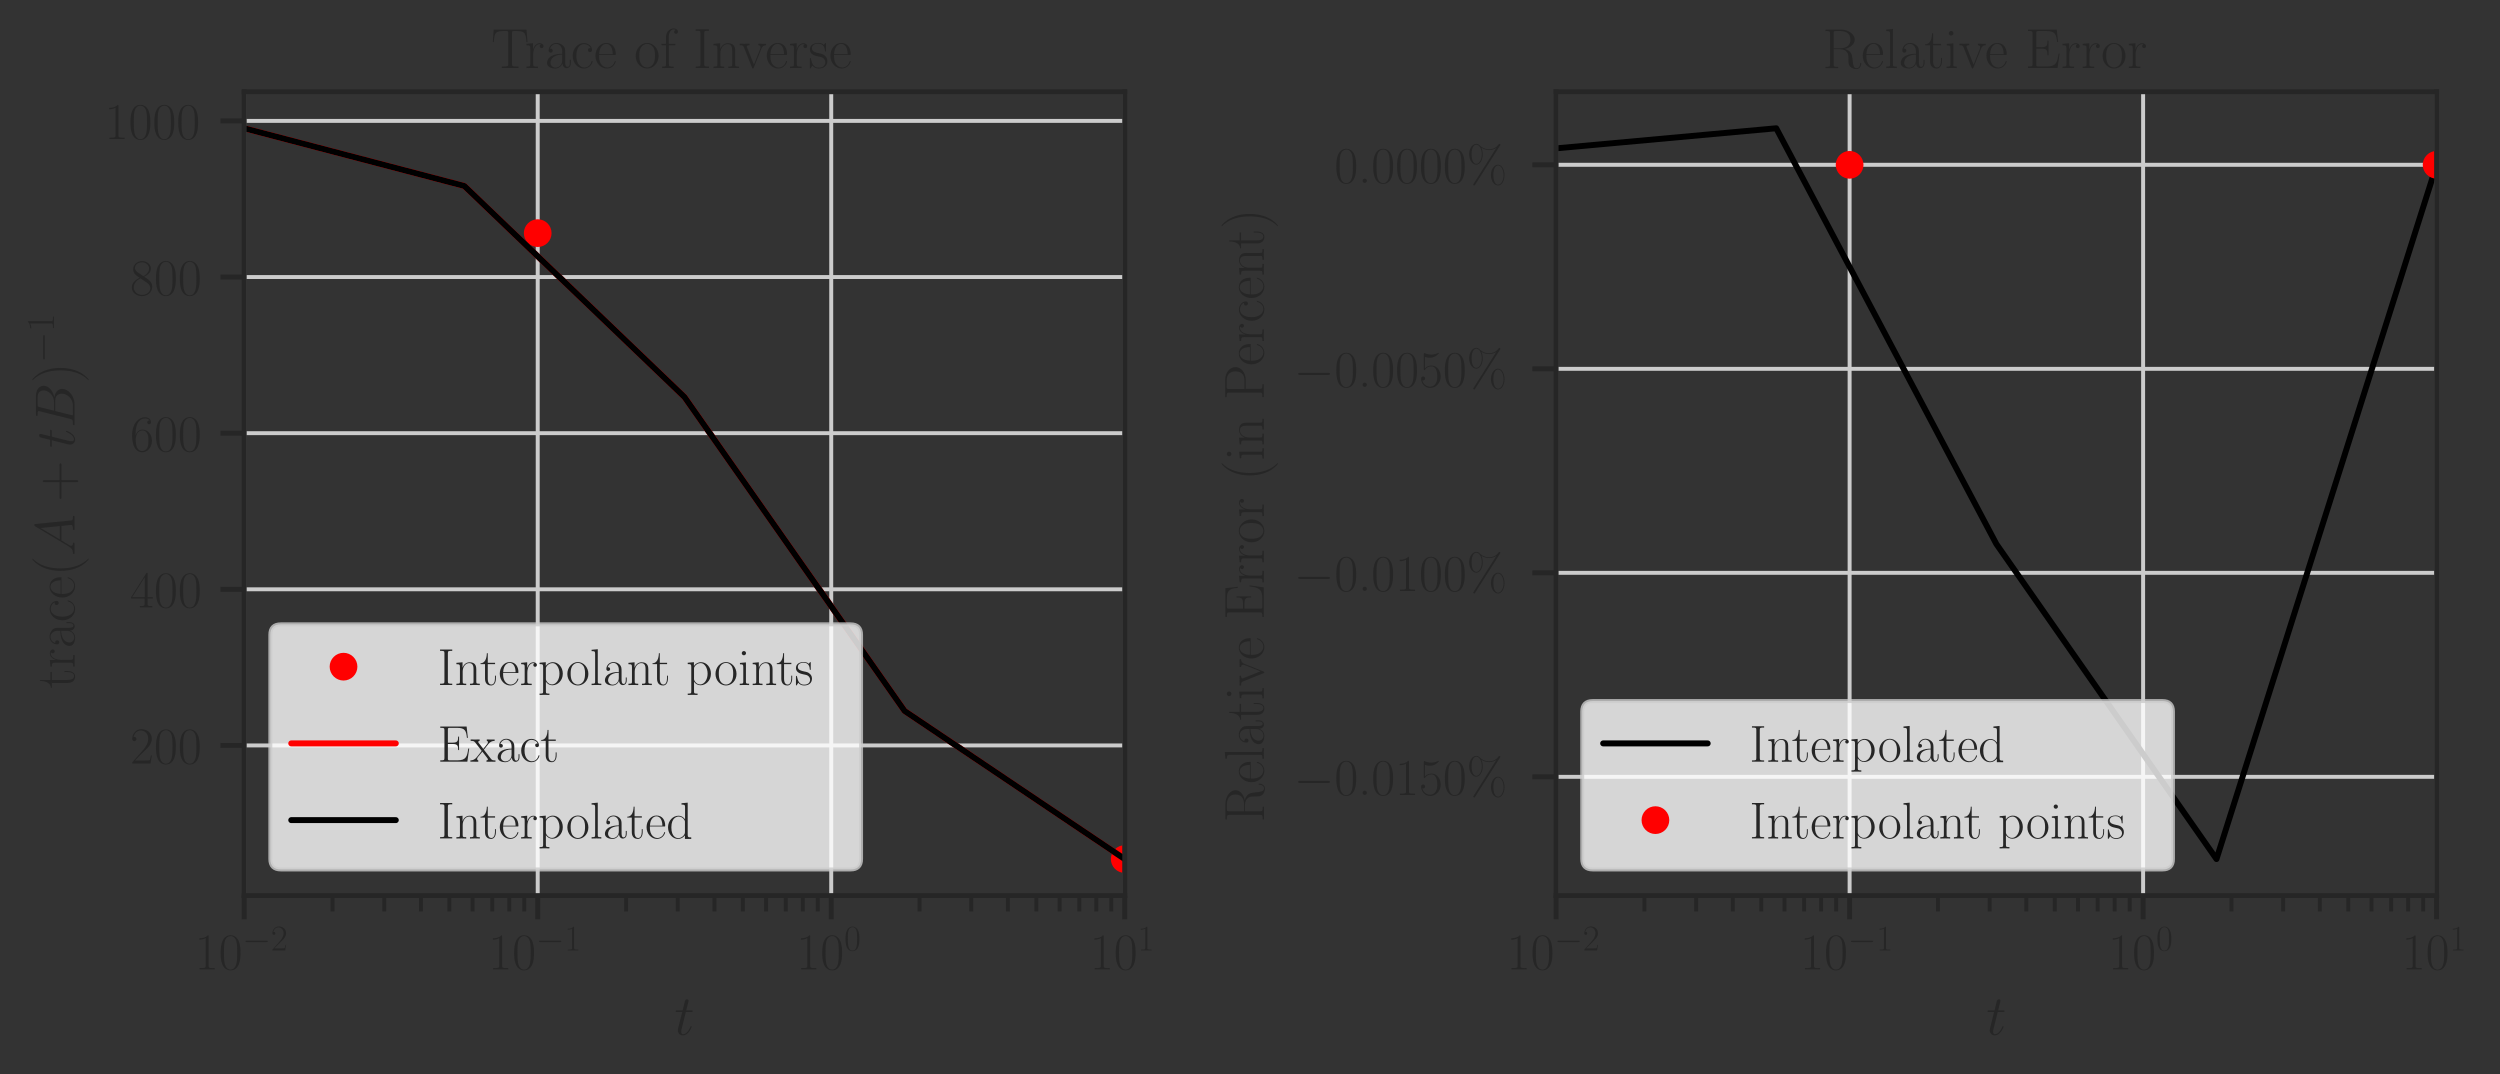 <?xml version="1.0" encoding="utf-8" standalone="no"?>
<!DOCTYPE svg PUBLIC "-//W3C//DTD SVG 1.1//EN"
  "http://www.w3.org/Graphics/SVG/1.1/DTD/svg11.dtd">
<!-- Created with matplotlib (https://matplotlib.org/) -->
<svg height="271.296pt" version="1.1" viewBox="0 0 631.296 271.296" width="631.296pt" xmlns="http://www.w3.org/2000/svg" xmlns:xlink="http://www.w3.org/1999/xlink">
 <rect x="0" y="0" width="631.296" height="271.296" fill="#333333" stroke="none"/>
 <defs>
  <style type="text/css">*{stroke-linecap:butt;stroke-linejoin:round;}</style>
 </defs>
 <g id="figure_1">
  <g id="patch_1">
   <path d="M 0 271.296 
L 631.296 271.296 
L 631.296 0 
L 0 0 
z
" style="fill:none;"/>
  </g>
  <g id="axes_1">
   <g id="patch_2">
    <path d="M 61.666 226.154 
L 284.015 226.154 
L 284.015 23.163 
L 61.666 23.163 
z
" style="fill:none;"/>
   </g>
   <g id="matplotlib.axis_1">
    <g id="xtick_1">
     <g id="line2d_1">
      <path clip-path="url(#pa56941724d)" d="M 61.666 226.154 
L 61.666 23.163 
" style="fill:none;stroke:#cccccc;stroke-linecap:round;"/>
     </g>
     <g id="line2d_2">
      <defs>
       <path d="M 0 0 
L 0 6 
" id="mcbf9e0d87a" style="stroke:#262626;stroke-width:1.25;"/>
      </defs>
      <g>
       <use style="fill:#262626;stroke:#262626;stroke-width:1.25;" x="61.666" xlink:href="#mcbf9e0d87a" y="226.154"/>
      </g>
     </g>
     <g id="text_1">
      <!-- $\mathdefault{10^{-2}}$ -->
      <g style="fill:#262626;" transform="translate(49.183 244.787)scale(0.132 -0.132)">
       <defs>
        <path d="M 26.594 63.406 
C 26.594 65.5 26.5 65.5 25.094 65.5 
C 21.203 61.188 15.297 59.797 9.703 59.797 
C 9.406 59.797 8.906 59.797 8.797 59.5 
C 8.703 59.297 8.703 59.094 8.703 57 
C 11.797 57 17 57.594 21 59.984 
L 21 7.203 
C 21 3.688 20.797 2.5 12.203 2.5 
L 9.203 2.5 
L 9.203 0 
C 14 0 19 0 23.797 0 
C 28.594 0 33.594 0 38.406 0 
L 38.406 2.5 
L 35.406 2.5 
C 26.797 2.5 26.594 3.594 26.594 7.156 
z
" id="CMR17-49"/>
        <path d="M 42 31.641 
C 42 37.75 41.906 48.125 37.703 56.109 
C 34 63.109 28.094 65.594 22.906 65.594 
C 18.094 65.594 12 63.406 8.203 56.203 
C 4.203 48.719 3.797 39.438 3.797 31.641 
C 3.797 25.953 3.906 17.281 7 9.672 
C 11.297 -0.609 19 -2 22.906 -2 
C 27.5 -2 34.5 -0.109 38.594 9.375 
C 41.594 16.281 42 24.359 42 31.641 
z
M 22.906 -0.406 
C 16.5 -0.406 12.703 5.078 11.297 12.688 
C 10.203 18.562 10.203 27.156 10.203 32.75 
C 10.203 40.438 10.203 46.828 11.5 52.922 
C 13.406 61.391 19 64 22.906 64 
C 27 64 32.297 61.297 34.203 53.125 
C 35.5 47.438 35.594 40.734 35.594 32.75 
C 35.594 26.25 35.594 18.266 34.406 12.375 
C 32.297 1.484 26.406 -0.406 22.906 -0.406 
z
" id="CMR17-48"/>
        <path d="M 65.906 23 
C 67.594 23 69.406 23 69.406 25 
C 69.406 27 67.594 27 65.906 27 
L 11.797 27 
C 10.094 27 8.297 27 8.297 25 
C 8.297 23 10.094 23 11.797 23 
z
" id="CMSY10-0"/>
        <path d="M 41.703 15.453 
L 39.906 15.453 
C 38.906 8.375 38.094 7.172 37.703 6.562 
C 37.203 5.766 30 5.766 28.594 5.766 
L 9.406 5.766 
C 13 9.672 20 16.75 28.5 24.953 
C 34.594 30.734 41.703 37.531 41.703 47.422 
C 41.703 59.219 32.297 66 21.797 66 
C 10.797 66 4.094 56.312 4.094 47.344 
C 4.094 43.438 7 42.938 8.203 42.938 
C 9.203 42.938 12.203 43.547 12.203 47.031 
C 12.203 50.109 9.594 51 8.203 51 
C 7.594 51 7 50.906 6.594 50.703 
C 8.5 59.219 14.297 63.406 20.406 63.406 
C 29.094 63.406 34.797 56.516 34.797 47.422 
C 34.797 38.734 29.703 31.25 24 24.75 
L 4.094 2.281 
L 4.094 0 
L 39.297 0 
z
" id="CMR17-50"/>
       </defs>
       <use transform="scale(0.996)" xlink:href="#CMR17-49"/>
       <use transform="translate(45.69 0)scale(0.996)" xlink:href="#CMR17-48"/>
       <use transform="translate(91.381 36.154)scale(0.697)" xlink:href="#CMSY10-0"/>
       <use transform="translate(145.622 36.154)scale(0.697)" xlink:href="#CMR17-50"/>
      </g>
     </g>
    </g>
    <g id="xtick_2">
     <g id="line2d_3">
      <path clip-path="url(#pa56941724d)" d="M 135.782 226.154 
L 135.782 23.163 
" style="fill:none;stroke:#cccccc;stroke-linecap:round;"/>
     </g>
     <g id="line2d_4">
      <g>
       <use style="fill:#262626;stroke:#262626;stroke-width:1.25;" x="135.782" xlink:href="#mcbf9e0d87a" y="226.154"/>
      </g>
     </g>
     <g id="text_2">
      <!-- $\mathdefault{10^{-1}}$ -->
      <g style="fill:#262626;" transform="translate(123.3 244.787)scale(0.132 -0.132)">
       <use transform="scale(0.996)" xlink:href="#CMR17-49"/>
       <use transform="translate(45.69 0)scale(0.996)" xlink:href="#CMR17-48"/>
       <use transform="translate(91.381 36.154)scale(0.697)" xlink:href="#CMSY10-0"/>
       <use transform="translate(145.622 36.154)scale(0.697)" xlink:href="#CMR17-49"/>
      </g>
     </g>
    </g>
    <g id="xtick_3">
     <g id="line2d_5">
      <path clip-path="url(#pa56941724d)" d="M 209.899 226.154 
L 209.899 23.163 
" style="fill:none;stroke:#cccccc;stroke-linecap:round;"/>
     </g>
     <g id="line2d_6">
      <g>
       <use style="fill:#262626;stroke:#262626;stroke-width:1.25;" x="209.899" xlink:href="#mcbf9e0d87a" y="226.154"/>
      </g>
     </g>
     <g id="text_3">
      <!-- $\mathdefault{10^{0}}$ -->
      <g style="fill:#262626;" transform="translate(201.095 244.787)scale(0.132 -0.132)">
       <use transform="scale(0.996)" xlink:href="#CMR17-49"/>
       <use transform="translate(45.69 0)scale(0.996)" xlink:href="#CMR17-48"/>
       <use transform="translate(91.381 36.154)scale(0.697)" xlink:href="#CMR17-48"/>
      </g>
     </g>
    </g>
    <g id="xtick_4">
     <g id="line2d_7">
      <path clip-path="url(#pa56941724d)" d="M 284.015 226.154 
L 284.015 23.163 
" style="fill:none;stroke:#cccccc;stroke-linecap:round;"/>
     </g>
     <g id="line2d_8">
      <g>
       <use style="fill:#262626;stroke:#262626;stroke-width:1.25;" x="284.015" xlink:href="#mcbf9e0d87a" y="226.154"/>
      </g>
     </g>
     <g id="text_4">
      <!-- $\mathdefault{10^{1}}$ -->
      <g style="fill:#262626;" transform="translate(275.211 244.787)scale(0.132 -0.132)">
       <use transform="scale(0.996)" xlink:href="#CMR17-49"/>
       <use transform="translate(45.69 0)scale(0.996)" xlink:href="#CMR17-48"/>
       <use transform="translate(91.381 36.154)scale(0.697)" xlink:href="#CMR17-49"/>
      </g>
     </g>
    </g>
    <g id="xtick_5">
     <g id="line2d_9">
      <defs>
       <path d="M 0 0 
L 0 4 
" id="m9e91ebc459" style="stroke:#262626;"/>
      </defs>
      <g>
       <use style="fill:#262626;stroke:#262626;" x="83.977" xlink:href="#m9e91ebc459" y="226.154"/>
      </g>
     </g>
    </g>
    <g id="xtick_6">
     <g id="line2d_10">
      <g>
       <use style="fill:#262626;stroke:#262626;" x="97.029" xlink:href="#m9e91ebc459" y="226.154"/>
      </g>
     </g>
    </g>
    <g id="xtick_7">
     <g id="line2d_11">
      <g>
       <use style="fill:#262626;stroke:#262626;" x="106.289" xlink:href="#m9e91ebc459" y="226.154"/>
      </g>
     </g>
    </g>
    <g id="xtick_8">
     <g id="line2d_12">
      <g>
       <use style="fill:#262626;stroke:#262626;" x="113.471" xlink:href="#m9e91ebc459" y="226.154"/>
      </g>
     </g>
    </g>
    <g id="xtick_9">
     <g id="line2d_13">
      <g>
       <use style="fill:#262626;stroke:#262626;" x="119.34" xlink:href="#m9e91ebc459" y="226.154"/>
      </g>
     </g>
    </g>
    <g id="xtick_10">
     <g id="line2d_14">
      <g>
       <use style="fill:#262626;stroke:#262626;" x="124.302" xlink:href="#m9e91ebc459" y="226.154"/>
      </g>
     </g>
    </g>
    <g id="xtick_11">
     <g id="line2d_15">
      <g>
       <use style="fill:#262626;stroke:#262626;" x="128.6" xlink:href="#m9e91ebc459" y="226.154"/>
      </g>
     </g>
    </g>
    <g id="xtick_12">
     <g id="line2d_16">
      <g>
       <use style="fill:#262626;stroke:#262626;" x="132.391" xlink:href="#m9e91ebc459" y="226.154"/>
      </g>
     </g>
    </g>
    <g id="xtick_13">
     <g id="line2d_17">
      <g>
       <use style="fill:#262626;stroke:#262626;" x="158.094" xlink:href="#m9e91ebc459" y="226.154"/>
      </g>
     </g>
    </g>
    <g id="xtick_14">
     <g id="line2d_18">
      <g>
       <use style="fill:#262626;stroke:#262626;" x="171.145" xlink:href="#m9e91ebc459" y="226.154"/>
      </g>
     </g>
    </g>
    <g id="xtick_15">
     <g id="line2d_19">
      <g>
       <use style="fill:#262626;stroke:#262626;" x="180.405" xlink:href="#m9e91ebc459" y="226.154"/>
      </g>
     </g>
    </g>
    <g id="xtick_16">
     <g id="line2d_20">
      <g>
       <use style="fill:#262626;stroke:#262626;" x="187.587" xlink:href="#m9e91ebc459" y="226.154"/>
      </g>
     </g>
    </g>
    <g id="xtick_17">
     <g id="line2d_21">
      <g>
       <use style="fill:#262626;stroke:#262626;" x="193.456" xlink:href="#m9e91ebc459" y="226.154"/>
      </g>
     </g>
    </g>
    <g id="xtick_18">
     <g id="line2d_22">
      <g>
       <use style="fill:#262626;stroke:#262626;" x="198.418" xlink:href="#m9e91ebc459" y="226.154"/>
      </g>
     </g>
    </g>
    <g id="xtick_19">
     <g id="line2d_23">
      <g>
       <use style="fill:#262626;stroke:#262626;" x="202.716" xlink:href="#m9e91ebc459" y="226.154"/>
      </g>
     </g>
    </g>
    <g id="xtick_20">
     <g id="line2d_24">
      <g>
       <use style="fill:#262626;stroke:#262626;" x="206.507" xlink:href="#m9e91ebc459" y="226.154"/>
      </g>
     </g>
    </g>
    <g id="xtick_21">
     <g id="line2d_25">
      <g>
       <use style="fill:#262626;stroke:#262626;" x="232.21" xlink:href="#m9e91ebc459" y="226.154"/>
      </g>
     </g>
    </g>
    <g id="xtick_22">
     <g id="line2d_26">
      <g>
       <use style="fill:#262626;stroke:#262626;" x="245.261" xlink:href="#m9e91ebc459" y="226.154"/>
      </g>
     </g>
    </g>
    <g id="xtick_23">
     <g id="line2d_27">
      <g>
       <use style="fill:#262626;stroke:#262626;" x="254.521" xlink:href="#m9e91ebc459" y="226.154"/>
      </g>
     </g>
    </g>
    <g id="xtick_24">
     <g id="line2d_28">
      <g>
       <use style="fill:#262626;stroke:#262626;" x="261.704" xlink:href="#m9e91ebc459" y="226.154"/>
      </g>
     </g>
    </g>
    <g id="xtick_25">
     <g id="line2d_29">
      <g>
       <use style="fill:#262626;stroke:#262626;" x="267.572" xlink:href="#m9e91ebc459" y="226.154"/>
      </g>
     </g>
    </g>
    <g id="xtick_26">
     <g id="line2d_30">
      <g>
       <use style="fill:#262626;stroke:#262626;" x="272.534" xlink:href="#m9e91ebc459" y="226.154"/>
      </g>
     </g>
    </g>
    <g id="xtick_27">
     <g id="line2d_31">
      <g>
       <use style="fill:#262626;stroke:#262626;" x="276.832" xlink:href="#m9e91ebc459" y="226.154"/>
      </g>
     </g>
    </g>
    <g id="xtick_28">
     <g id="line2d_32">
      <g>
       <use style="fill:#262626;stroke:#262626;" x="280.624" xlink:href="#m9e91ebc459" y="226.154"/>
      </g>
     </g>
    </g>
    <g id="text_5">
     <!-- $t$ -->
     <g style="fill:#262626;" transform="translate(170.304 261.306)scale(0.144 -0.144)">
      <defs>
       <path d="M 20.094 40.094 
L 29.297 40.094 
C 31.203 40.094 32.203 40.094 32.203 41.891 
C 32.203 43 31.594 43 29.594 43 
L 20.797 43 
L 24.5 57.688 
C 24.906 59.078 24.906 59.281 24.906 60 
C 24.906 61.609 23.594 62.5 22.297 62.5 
C 21.5 62.5 19.203 62.203 18.406 58.984 
L 14.5 43 
L 5.094 43 
C 3.094 43 2.203 43 2.203 41.094 
C 2.203 40.094 2.906 40.094 4.797 40.094 
L 13.703 40.094 
L 7.094 13.766 
C 6.297 10.281 6 9.281 6 7.984 
C 6 3.297 9.297 -1 14.906 -1 
C 25 -1 30.406 13.562 30.406 14.25 
C 30.406 14.859 30 15.156 29.406 15.156 
C 29.203 15.156 28.797 15.156 28.594 14.75 
C 28.5 14.656 28.406 14.547 27.703 12.953 
C 25.594 7.984 21 1 15.203 1 
C 12.203 1 12 3.5 12 5.688 
C 12 5.781 12 7.688 12.297 8.875 
z
" id="CMMI12-116"/>
      </defs>
      <use transform="scale(0.996)" xlink:href="#CMMI12-116"/>
     </g>
    </g>
   </g>
   <g id="matplotlib.axis_2">
    <g id="ytick_1">
     <g id="line2d_33">
      <path clip-path="url(#pa56941724d)" d="M 61.666 188.233 
L 284.015 188.233 
" style="fill:none;stroke:#cccccc;stroke-linecap:round;"/>
     </g>
     <g id="line2d_34">
      <defs>
       <path d="M 0 0 
L -6 0 
" id="m3570c6294d" style="stroke:#262626;stroke-width:1.25;"/>
      </defs>
      <g>
       <use style="fill:#262626;stroke:#262626;stroke-width:1.25;" x="61.666" xlink:href="#m3570c6294d" y="188.233"/>
      </g>
     </g>
     <g id="text_6">
      <!-- $\mathdefault{200}$ -->
      <g style="fill:#262626;" transform="translate(32.851 192.799)scale(0.132 -0.132)">
       <use transform="scale(0.996)" xlink:href="#CMR17-50"/>
       <use transform="translate(45.69 0)scale(0.996)" xlink:href="#CMR17-48"/>
       <use transform="translate(91.381 0)scale(0.996)" xlink:href="#CMR17-48"/>
      </g>
     </g>
    </g>
    <g id="ytick_2">
     <g id="line2d_35">
      <path clip-path="url(#pa56941724d)" d="M 61.666 148.807 
L 284.015 148.807 
" style="fill:none;stroke:#cccccc;stroke-linecap:round;"/>
     </g>
     <g id="line2d_36">
      <g>
       <use style="fill:#262626;stroke:#262626;stroke-width:1.25;" x="61.666" xlink:href="#m3570c6294d" y="148.807"/>
      </g>
     </g>
     <g id="text_7">
      <!-- $\mathdefault{400}$ -->
      <g style="fill:#262626;" transform="translate(32.851 153.373)scale(0.132 -0.132)">
       <defs>
        <path d="M 33.594 64.406 
C 33.594 66.5 33.5 66.5 31.703 66.5 
L 2 19.594 
L 2 17 
L 27.797 17 
L 27.797 7.141 
C 27.797 3.5 27.594 2.5 20.594 2.5 
L 18.703 2.5 
L 18.703 0 
C 21.906 0 27.297 0 30.703 0 
C 34.094 0 39.5 0 42.703 0 
L 42.703 2.5 
L 40.797 2.5 
C 33.797 2.5 33.594 3.5 33.594 7.141 
L 33.594 17 
L 43.797 17 
L 43.797 19.594 
L 33.594 19.594 
z
M 28.094 57.859 
L 28.094 19.594 
L 4 19.594 
z
" id="CMR17-52"/>
       </defs>
       <use transform="scale(0.996)" xlink:href="#CMR17-52"/>
       <use transform="translate(45.69 0)scale(0.996)" xlink:href="#CMR17-48"/>
       <use transform="translate(91.381 0)scale(0.996)" xlink:href="#CMR17-48"/>
      </g>
     </g>
    </g>
    <g id="ytick_3">
     <g id="line2d_37">
      <path clip-path="url(#pa56941724d)" d="M 61.666 109.381 
L 284.015 109.381 
" style="fill:none;stroke:#cccccc;stroke-linecap:round;"/>
     </g>
     <g id="line2d_38">
      <g>
       <use style="fill:#262626;stroke:#262626;stroke-width:1.25;" x="61.666" xlink:href="#m3570c6294d" y="109.381"/>
      </g>
     </g>
     <g id="text_8">
      <!-- $\mathdefault{600}$ -->
      <g style="fill:#262626;" transform="translate(32.851 113.947)scale(0.132 -0.132)">
       <defs>
        <path d="M 10.594 34 
C 10.594 57.656 21.797 63 28.297 63 
C 30.406 63 35.5 62.641 37.5 59 
C 35.906 59 32.906 59 32.906 55.516 
C 32.906 52.828 35.094 51.922 36.5 51.922 
C 37.406 51.922 40.094 52.312 40.094 55.625 
C 40.094 61.781 35.094 65.297 28.203 65.297 
C 16.297 65.297 3.797 52.969 3.797 31 
C 3.797 3.953 15.094 -2 23.094 -2 
C 32.797 -2 42 6.672 42 20.047 
C 42 32.516 33.906 41.594 23.703 41.594 
C 17.594 41.594 13.094 37.609 10.594 30.625 
z
M 23.094 0.391 
C 10.797 0.391 10.797 18.75 10.797 22.438 
C 10.797 29.625 14.203 40 23.5 40 
C 25.203 40 30.094 40 33.406 33.125 
C 35.203 29.219 35.203 25.141 35.203 20.141 
C 35.203 14.75 35.203 10.781 33.094 6.781 
C 30.906 2.672 27.703 0.391 23.094 0.391 
z
" id="CMR17-54"/>
       </defs>
       <use transform="scale(0.996)" xlink:href="#CMR17-54"/>
       <use transform="translate(45.69 0)scale(0.996)" xlink:href="#CMR17-48"/>
       <use transform="translate(91.381 0)scale(0.996)" xlink:href="#CMR17-48"/>
      </g>
     </g>
    </g>
    <g id="ytick_4">
     <g id="line2d_39">
      <path clip-path="url(#pa56941724d)" d="M 61.666 69.954 
L 284.015 69.954 
" style="fill:none;stroke:#cccccc;stroke-linecap:round;"/>
     </g>
     <g id="line2d_40">
      <g>
       <use style="fill:#262626;stroke:#262626;stroke-width:1.25;" x="61.666" xlink:href="#m3570c6294d" y="69.954"/>
      </g>
     </g>
     <g id="text_9">
      <!-- $\mathdefault{800}$ -->
      <g style="fill:#262626;" transform="translate(32.851 74.52)scale(0.132 -0.132)">
       <defs>
        <path d="M 27.203 35.375 
C 33.5 38.547 39.906 43.328 39.906 50.984 
C 39.906 60.016 31.094 65.297 23 65.297 
C 13.906 65.297 5.906 58.734 5.906 49.688 
C 5.906 47.203 6.5 42.922 10.406 39.141 
C 11.406 38.156 15.594 35.172 18.297 33.281 
C 13.797 30.984 3.297 25.531 3.297 14.594 
C 3.297 4.359 13.094 -2 22.797 -2 
C 33.5 -2 42.5 5.656 42.5 15.781 
C 42.5 24.844 36.406 29.016 32.406 31.703 
z
M 14.094 44.094 
C 13.297 44.594 9.297 47.672 9.297 52.359 
C 9.297 58.422 15.594 63 22.797 63 
C 30.703 63 36.5 57.438 36.5 50.969 
C 36.5 41.703 26.094 36.422 25.594 36.422 
C 25.5 36.422 25.406 36.422 24.594 37.031 
z
M 32.5 23.734 
C 34 22.641 38.797 19.375 38.797 13.297 
C 38.797 5.953 31.406 0.391 23 0.391 
C 13.906 0.391 7 6.844 7 14.688 
C 7 22.547 13.094 29.094 20 32.188 
z
" id="CMR17-56"/>
       </defs>
       <use transform="scale(0.996)" xlink:href="#CMR17-56"/>
       <use transform="translate(45.69 0)scale(0.996)" xlink:href="#CMR17-48"/>
       <use transform="translate(91.381 0)scale(0.996)" xlink:href="#CMR17-48"/>
      </g>
     </g>
    </g>
    <g id="ytick_5">
     <g id="line2d_41">
      <path clip-path="url(#pa56941724d)" d="M 61.666 30.528 
L 284.015 30.528 
" style="fill:none;stroke:#cccccc;stroke-linecap:round;"/>
     </g>
     <g id="line2d_42">
      <g>
       <use style="fill:#262626;stroke:#262626;stroke-width:1.25;" x="61.666" xlink:href="#m3570c6294d" y="30.528"/>
      </g>
     </g>
     <g id="text_10">
      <!-- $\mathdefault{1000}$ -->
      <g style="fill:#262626;" transform="translate(26.413 35.094)scale(0.132 -0.132)">
       <use transform="scale(0.996)" xlink:href="#CMR17-49"/>
       <use transform="translate(45.69 0)scale(0.996)" xlink:href="#CMR17-48"/>
       <use transform="translate(91.381 0)scale(0.996)" xlink:href="#CMR17-48"/>
       <use transform="translate(137.071 0)scale(0.996)" xlink:href="#CMR17-48"/>
      </g>
     </g>
    </g>
    <g id="text_11">
     <!-- trace$(A + t B)^{-1}$ -->
     <g style="fill:#262626;" transform="translate(18.826 173.854)rotate(-90)scale(0.144 -0.144)">
      <defs>
       <path d="M 15.094 40 
L 29.094 40 
L 29.094 42.578 
L 15.094 42.578 
L 15.094 61 
L 13.297 61 
C 13.094 50.703 9.594 41.688 1.094 41.688 
L 1.094 40 
L 9.797 40 
L 9.797 12.047 
C 9.797 10.156 9.797 -1 21.406 -1 
C 27.297 -1 30.703 4.781 30.703 12.141 
L 30.703 17.812 
L 28.906 17.812 
L 28.906 12.234 
C 28.906 5.375 26.203 0.797 22 0.797 
C 19.094 0.797 15.094 2.781 15.094 11.844 
z
" id="CMR17-116"/>
       <path d="M 15 23.391 
C 15 33 19.094 42 26.594 42 
C 27.297 42 28 41.906 28.703 41.594 
C 28.703 41.594 26.5 40.891 26.5 38.312 
C 26.5 35.906 28.406 34.906 29.906 34.906 
C 31.094 34.906 33.297 35.609 33.297 38.406 
C 33.297 41.609 30.094 43.594 26.703 43.594 
C 19.094 43.594 15.797 36.203 14.797 32.703 
L 14.703 32.703 
L 14.703 43.594 
L 3.094 42.5 
L 3.094 39.906 
C 9 39.906 9.906 39.297 9.906 34.5 
L 9.906 6.688 
C 9.906 2.875 9.5 2.391 3.094 2.391 
L 3.094 -0.203 
C 5.5 0 10.094 0 12.703 0 
C 15.594 0 20.703 0 23.406 -0.203 
L 23.406 2.391 
C 16.203 2.391 15 2.391 15 6.875 
z
" id="CMR17-114"/>
       <path d="M 36 25.828 
C 36 32.375 36 35.844 31.797 39.734 
C 28.094 43 23.797 44 20.406 44 
C 12.5 44 6.797 37.609 6.797 30.797 
C 6.797 27 9.797 27 10.406 27 
C 11.703 27 14 27.781 14 30.531 
C 14 33 12.094 34.078 10.406 34.078 
C 10 34.078 9.5 33.969 9.203 33.875 
C 11.297 40.5 16.703 42.406 20.203 42.406 
C 25.203 42.406 30.703 37.953 30.703 29.453 
L 30.703 25 
C 24.797 25 17.703 24.203 12.094 21.203 
C 5.797 17.703 4 12.703 4 8.906 
C 4 1.203 13 -1 18.297 -1 
C 23.797 -1 28.906 2.172 31.094 7.984 
C 31.297 3.641 34.094 -0.281 38.5 -0.281 
C 40.594 -0.281 45.906 1.094 45.906 8.859 
L 45.906 14.375 
L 44.094 14.375 
L 44.094 8.781 
C 44.094 2.781 41.406 2 40.094 2 
C 36 2 36 7.156 36 11.531 
z
M 30.703 13.594 
C 30.703 4.953 24.5 0.594 19 0.594 
C 14 0.594 10.094 4.297 10.094 8.906 
C 10.094 11.891 11.406 17.188 17.203 20.391 
C 22 23.094 27.5 23.5 30.703 23.5 
z
" id="CMR17-97"/>
       <path d="M 34.906 35 
C 33 35 30.203 35 30.203 31.516 
C 30.203 28.719 32.5 27.922 33.797 27.922 
C 34.5 27.922 37.406 28.234 37.406 31.625 
C 37.406 38.547 30.594 43.797 22.906 43.797 
C 12.297 43.797 3.297 34.031 3.297 21.297 
C 3.297 8.062 12.703 -1 22.906 -1 
C 35.297 -1 38.406 10.578 38.406 11.688 
C 38.406 12.094 38.297 12.391 37.594 12.391 
C 36.906 12.391 36.797 12.297 36.406 10.984 
C 33.797 2.812 28.094 0.797 23.797 0.797 
C 17.406 0.797 9.703 6.672 9.703 21.391 
C 9.703 36.531 17.094 42 23 42 
C 26.906 42 32.703 40.203 34.906 35 
z
" id="CMR17-99"/>
       <path d="M 38.094 23 
C 38.5 23.406 38.5 23.609 38.5 24.625 
C 38.5 34.969 33.094 44 21.703 44 
C 11.094 44 2.703 33.891 2.703 21.609 
C 2.703 8.609 12.203 -1 22.797 -1 
C 34 -1 38.406 9.484 38.406 11.562 
C 38.406 12.25 37.797 12.25 37.594 12.25 
C 36.906 12.25 36.797 12.047 36.406 10.875 
C 34.203 4.141 28.703 0.797 23.5 0.797 
C 19.203 0.797 14.906 3.172 12.203 7.5 
C 9.094 12.547 9.094 18.375 9.094 23 
z
M 9.203 24.5 
C 9.906 39.141 17.594 42.406 21.594 42.406 
C 28.406 42.406 33 35.891 33.094 24.5 
z
" id="CMR17-101"/>
       <path d="M 30.594 -24.391 
C 30.594 -24.297 30.594 -24.094 30.297 -23.797 
C 25.703 -19.125 13.406 -6.359 13.406 24.703 
C 13.406 55.766 25.5 68.422 30.406 73.391 
C 30.406 73.5 30.594 73.703 30.594 74 
C 30.594 74.297 30.297 74.5 29.906 74.5 
C 28.797 74.5 20.297 67.125 15.406 56.156 
C 10.406 45.109 9 34.359 9 24.812 
C 9 17.625 9.703 5.484 15.703 -7.359 
C 20.5 -17.734 28.703 -25 29.906 -25 
C 30.406 -25 30.594 -24.797 30.594 -24.391 
z
" id="CMR17-40"/>
       <path d="M 17 10.797 
C 13.5 4.906 10.094 2.906 5.297 2.906 
C 4.203 2.812 3.406 2.812 3.406 0.906 
C 3.406 0.375 3.906 0 4.594 0 
C 6.406 0 10.906 0 12.703 0 
C 15.594 0 18.797 0 21.594 0 
C 22.203 0 23.406 0 23.406 1.906 
C 23.406 2.812 22.594 2.906 22 2.906 
C 19.703 2.906 17.797 3.688 17.797 6.062 
C 17.797 7.438 18.406 8.531 19.703 10.703 
L 27.297 23.109 
L 52.797 23.109 
C 52.906 22.234 52.906 21.453 53 20.562 
C 53.297 18 54.5 7.734 54.5 5.875 
C 54.5 2.906 49.406 2.906 47.797 2.906 
C 46.703 2.906 45.594 2.906 45.594 1.094 
C 45.594 0 46.5 0 47.094 0 
C 48.797 0 50.797 0 52.5 0 
L 58.203 0 
C 64.297 0 68.703 0 68.797 0 
C 69.5 0 70.594 0 70.594 1.906 
C 70.594 2.906 69.703 2.906 68.203 2.906 
C 62.703 2.906 62.594 3.812 62.297 6.781 
L 56.203 68.812 
C 56 70.797 55.594 71 54.5 71 
C 53.5 71 52.906 70.797 52 69.297 
z
M 29 26 
L 49.094 59.672 
L 52.5 26 
z
" id="CMMI12-65"/>
       <path d="M 37.703 23 
L 64.203 23 
C 65.594 23 67.297 23 67.297 24.688 
C 67.297 26.484 65.703 26.484 64.203 26.484 
L 37.703 26.484 
L 37.703 52.906 
C 37.703 54.297 37.703 56 36 56 
C 34.203 56 34.203 54.406 34.203 52.906 
L 34.203 26.484 
L 7.703 26.484 
C 6.297 26.484 4.594 26.484 4.594 24.797 
C 4.594 23 6.203 23 7.703 23 
L 34.203 23 
L 34.203 -3.406 
C 34.203 -4.797 34.203 -6.5 35.906 -6.5 
C 37.703 -6.5 37.703 -4.906 37.703 -3.406 
z
" id="CMR17-43"/>
       <path d="M 36.594 61.266 
C 37.5 65 37.906 65 41.797 65 
L 54.797 65 
C 66.094 65 66.094 55.375 66.094 54.453 
C 66.094 46.344 58 36 44.797 36 
L 30.406 36 
z
M 53.5 35.547 
C 64.406 37.531 74.297 45.094 74.297 54.266 
C 74.297 62.031 67.406 68 56.094 68 
L 24 68 
C 22.094 68 21.203 68 21.203 66.031 
C 21.203 65 22.094 65 23.594 65 
C 29.703 65 29.703 64.25 29.703 63.188 
C 29.703 63 29.703 62.391 29.297 60.891 
L 15.797 7.375 
C 14.906 3.891 14.703 2.891 7.703 2.891 
C 5.797 2.891 4.797 2.891 4.797 1.094 
C 4.797 0 5.406 0 7.406 0 
L 41.703 0 
C 57 0 68.797 11.547 68.797 21.609 
C 68.797 29.781 61.594 34.75 53.5 35.547 
z
M 39.297 2.891 
L 25.797 2.891 
C 24.406 2.891 24.203 2.891 23.594 3 
C 22.5 3.094 22.406 3.297 22.406 4.078 
C 22.406 4.766 22.594 5.359 22.797 6.234 
L 29.797 34 
L 48.594 34 
C 60.406 34 60.406 23.172 60.406 22.391 
C 60.406 12.938 51.703 2.891 39.297 2.891 
z
" id="CMMI12-66"/>
       <path d="M 26.297 24.703 
C 26.297 31.875 25.594 44.016 19.594 56.859 
C 14.797 67.234 6.594 74.5 5.406 74.5 
C 5.094 74.5 4.703 74.391 4.703 73.891 
C 4.703 73.703 4.797 73.594 4.906 73.391 
C 9.703 68.406 21.906 55.75 21.906 24.75 
C 21.906 -6.359 9.797 -19.016 4.906 -24.016 
C 4.797 -24.203 4.703 -24.312 4.703 -24.5 
C 4.703 -25 5.094 -25 5.406 -25 
C 6.5 -25 15 -17.625 19.906 -6.656 
C 24.906 4.391 26.297 15.141 26.297 24.703 
z
" id="CMR17-41"/>
      </defs>
      <use transform="scale(0.996)" xlink:href="#CMR17-116"/>
      <use transform="translate(35.281 0)scale(0.996)" xlink:href="#CMR17-114"/>
      <use transform="translate(70.562 0)scale(0.996)" xlink:href="#CMR17-97"/>
      <use transform="translate(116.252 0)scale(0.996)" xlink:href="#CMR17-99"/>
      <use transform="translate(156.738 0)scale(0.996)" xlink:href="#CMR17-101"/>
      <use transform="translate(197.223 0)scale(0.996)" xlink:href="#CMR17-40"/>
      <use transform="translate(232.504 0)scale(0.996)" xlink:href="#CMMI12-65"/>
      <use transform="translate(327.771 0)scale(0.996)" xlink:href="#CMR17-43"/>
      <use transform="translate(421.625 0)scale(0.996)" xlink:href="#CMMI12-116"/>
      <use transform="translate(456.852 0)scale(0.996)" xlink:href="#CMMI12-66"/>
      <use transform="translate(535.987 0)scale(0.996)" xlink:href="#CMR17-41"/>
      <use transform="translate(571.268 36.154)scale(0.697)" xlink:href="#CMSY10-0"/>
      <use transform="translate(625.509 36.154)scale(0.697)" xlink:href="#CMR17-49"/>
     </g>
    </g>
   </g>
   <g id="line2d_43">
    <defs>
     <path d="M 0 3 
C 0.796 3 1.559 2.684 2.121 2.121 
C 2.684 1.559 3 0.796 3 0 
C 3 -0.796 2.684 -1.559 2.121 -2.121 
C 1.559 -2.684 0.796 -3 0 -3 
C -0.796 -3 -1.559 -2.684 -2.121 -2.121 
C -2.684 -1.559 -3 -0.796 -3 0 
C -3 0.796 -2.684 1.559 -2.121 2.121 
C -1.559 2.684 -0.796 3 0 3 
z
" id="mc858cb3f36" style="stroke:#ff0000;"/>
    </defs>
    <g clip-path="url(#pa56941724d)">
     <use style="fill:#ff0000;stroke:#ff0000;" x="135.782" xlink:href="#mc858cb3f36" y="58.869"/>
     <use style="fill:#ff0000;stroke:#ff0000;" x="284.015" xlink:href="#mc858cb3f36" y="216.927"/>
    </g>
   </g>
   <g id="line2d_44">
    <path clip-path="url(#pa56941724d)" d="M 61.666 32.39 
L 117.253 46.961 
L 172.841 100.242 
L 228.428 179.523 
L 284.015 216.927 
" style="fill:none;stroke:#ff0000;stroke-linecap:round;stroke-width:1.5;"/>
   </g>
   <g id="line2d_45">
    <path clip-path="url(#pa56941724d)" d="M 61.666 32.39 
L 117.253 46.96 
L 172.841 100.254 
L 228.428 179.531 
L 284.015 216.927 
" style="fill:none;stroke:#000000;stroke-linecap:round;stroke-width:1.5;"/>
   </g>
   <g id="patch_3">
    <path d="M 61.666 226.154 
L 61.666 23.163 
" style="fill:none;stroke:#262626;stroke-linecap:square;stroke-linejoin:miter;stroke-width:1.25;"/>
   </g>
   <g id="patch_4">
    <path d="M 284.015 226.154 
L 284.015 23.163 
" style="fill:none;stroke:#262626;stroke-linecap:square;stroke-linejoin:miter;stroke-width:1.25;"/>
   </g>
   <g id="patch_5">
    <path d="M 61.666 226.154 
L 284.015 226.154 
" style="fill:none;stroke:#262626;stroke-linecap:square;stroke-linejoin:miter;stroke-width:1.25;"/>
   </g>
   <g id="patch_6">
    <path d="M 61.666 23.163 
L 284.015 23.163 
" style="fill:none;stroke:#262626;stroke-linecap:square;stroke-linejoin:miter;stroke-width:1.25;"/>
   </g>
   <g id="text_12">
    <!-- Trace of Inverse -->
    <g style="fill:#262626;" transform="translate(124.029 17.163)scale(0.144 -0.144)">
     <defs>
      <path d="M 62.203 67.594 
L 4.5 67.594 
L 2.797 45.594 
L 4.594 45.594 
C 5.906 62.125 7.297 65 22.703 65 
C 24.5 65 27.406 65 28.203 64.906 
C 30.094 64.609 30.094 63.406 30.094 61.125 
L 30.094 7.172 
C 30.094 3.594 29.797 2.5 21.5 2.5 
L 18.703 2.5 
L 18.703 0 
C 23.5 0 28.5 0 33.406 0 
C 38.297 0 43.297 0 48.094 0 
L 48.094 2.5 
L 45.297 2.5 
C 37 2.5 36.703 3.594 36.703 7.172 
L 36.703 61.125 
C 36.703 63.312 36.703 64.516 38.5 64.906 
C 39.297 65 42.203 65 44 65 
C 59.297 65 60.797 62.125 62.094 45.594 
L 63.906 45.594 
z
" id="CMR17-84"/>
      <path d="M 43.094 21.188 
C 43.094 34 33.797 44 22.906 44 
C 12 44 2.703 34 2.703 21.188 
C 2.703 8.609 12 -1 22.906 -1 
C 33.797 -1 43.094 8.609 43.094 21.188 
z
M 22.906 0.797 
C 18.203 0.797 14.203 3.594 11.906 7.5 
C 9.406 11.984 9.094 17.594 9.094 22 
C 9.094 26.203 9.297 31.406 11.906 35.906 
C 13.906 39.203 17.797 42.406 22.906 42.406 
C 27.406 42.406 31.203 39.906 33.594 36.406 
C 36.703 31.703 36.703 25.109 36.703 22 
C 36.703 18.094 36.5 12.109 33.797 7.297 
C 31 2.703 26.703 0.797 22.906 0.797 
z
" id="CMR17-111"/>
      <path d="M 15.297 40 
L 26.703 40 
L 26.703 42.578 
L 15.094 42.578 
L 15.094 54.594 
C 15.094 62.844 19.297 68 23.594 68 
C 24.906 68 26.406 67.609 27.406 66.906 
C 26.594 66.703 24.5 66.016 24.5 63.547 
C 24.5 60.953 26.5 60.156 27.906 60.156 
C 29.297 60.156 31.297 60.953 31.297 63.547 
C 31.297 67.312 27.703 69.594 23.703 69.594 
C 18 69.594 10.203 64.938 10.203 54.391 
L 10.203 42.578 
L 2.203 42.578 
L 2.203 40 
L 10.203 40 
L 10.203 6.672 
C 10.203 2.875 9.797 2.391 3.406 2.391 
L 3.406 -0.203 
C 5.797 0 10.406 0 13 0 
C 15.906 0 21 0 23.703 -0.203 
L 23.703 2.391 
C 16.5 2.391 15.297 2.391 15.297 6.859 
z
" id="CMR17-102"/>
      <path d="M 19.703 61.016 
C 19.703 65.5 20.906 65.5 28.094 65.5 
L 28.094 68 
C 24.906 68 19.797 68 16.406 68 
C 13 68 7.906 68 4.703 68 
L 4.703 65.5 
C 11.906 65.5 13.094 65.5 13.094 61.016 
L 13.094 6.984 
C 13.094 2.5 11.906 2.5 4.703 2.5 
L 4.703 0 
C 7.906 0 13 0 16.406 0 
C 19.797 0 24.906 0 28.094 0 
L 28.094 2.5 
C 20.906 2.5 19.703 2.5 19.703 6.984 
z
" id="CMR17-73"/>
      <path d="M 41.5 30.203 
C 41.5 35.297 40.5 43.594 28.703 43.594 
C 20.797 43.594 16.703 37.5 15.203 33.5 
L 15.094 33.5 
L 15.094 43.594 
L 3.297 42.5 
L 3.297 39.906 
C 9.203 39.906 10.094 39.297 10.094 34.5 
L 10.094 6.688 
C 10.094 2.875 9.703 2.391 3.297 2.391 
L 3.297 -0.203 
C 5.703 0 10.094 0 12.703 0 
C 15.297 0 19.797 0 22.203 -0.203 
L 22.203 2.391 
C 15.797 2.391 15.406 2.781 15.406 6.688 
L 15.406 25.906 
C 15.406 35.109 21 42 28 42 
C 35.406 42 36.203 35.406 36.203 30.594 
L 36.203 6.688 
C 36.203 2.875 35.797 2.391 29.406 2.391 
L 29.406 -0.203 
C 31.797 0 36.203 0 38.797 0 
C 41.406 0 45.906 0 48.297 -0.203 
L 48.297 2.391 
C 41.906 2.391 41.5 2.781 41.5 6.688 
z
" id="CMR17-110"/>
      <path d="M 39.094 33.797 
C 40 36 41.594 40 47.406 40 
L 47.406 42.594 
C 45.5 42.594 43 42.594 41.094 42.594 
C 39 42.594 35.703 42.594 33.703 42.688 
L 33.703 40.094 
C 36.203 39.891 37.594 38.703 37.594 36.109 
C 37.594 35.203 37.594 35 37 33.609 
L 26 5.891 
L 14.094 35.719 
C 13.5 37.016 13.5 37.203 13.5 37.609 
C 13.5 40 16.797 40 18.297 40 
L 18.297 42.688 
C 15.906 42.594 11.5 42.594 9 42.594 
C 6.297 42.594 3.203 42.594 1 42.688 
L 1 40 
C 4.797 40 6.906 40 8.094 36.906 
L 22.594 0.688 
C 23.203 -0.797 23.297 -1 24.203 -1 
C 25.094 -1 25.203 -0.797 25.797 0.688 
z
" id="CMR17-118"/>
      <path d="M 30.906 42.141 
C 30.906 43.953 30.797 44.047 30.203 44.047 
C 29.797 44.047 29.703 43.953 28.5 42.453 
C 28.203 42.047 27.297 41.031 27 40.641 
C 23.797 44.047 19.297 44.047 17.594 44.047 
C 6.5 44.047 2.5 38.234 2.5 32.438 
C 2.5 23.406 12.703 21.328 15.594 20.703 
C 21.906 19.422 24.094 19.016 26.203 17.203 
C 27.5 16.016 29.703 13.812 29.703 10.219 
C 29.703 6 27.297 0.594 18.094 0.594 
C 9.406 0.594 6.297 7.188 4.5 15.953 
C 4.203 17.344 4.203 17.453 3.406 17.453 
C 2.594 17.453 2.5 17.344 2.5 15.359 
L 2.5 0.984 
C 2.5 -0.797 2.594 -0.906 3.203 -0.906 
C 3.703 -0.906 3.797 -0.797 4.297 0 
C 4.906 0.891 6.406 3.297 7 4.312 
C 9 1.609 12.5 -1 18.094 -1 
C 28 -1 33.297 4.422 33.297 12.25 
C 33.297 17.375 30.594 20.078 29.297 21.281 
C 26.297 24.391 22.797 25.094 18.594 25.891 
C 13.094 27.109 6.094 28.516 6.094 34.641 
C 6.094 37.234 7.5 42.766 17.594 42.766 
C 28.297 42.766 28.906 32.719 29.094 29.5 
C 29.203 29 29.703 28.891 30 28.891 
C 30.906 28.891 30.906 29.203 30.906 30.906 
z
" id="CMR17-115"/>
     </defs>
     <use transform="scale(0.996)" xlink:href="#CMR17-84"/>
     <use transform="translate(58.703 0)scale(0.996)" xlink:href="#CMR17-114"/>
     <use transform="translate(93.983 0)scale(0.996)" xlink:href="#CMR17-97"/>
     <use transform="translate(139.674 0)scale(0.996)" xlink:href="#CMR17-99"/>
     <use transform="translate(180.16 0)scale(0.996)" xlink:href="#CMR17-101"/>
     <use transform="translate(250.721 0)scale(0.996)" xlink:href="#CMR17-111"/>
     <use transform="translate(296.412 0)scale(0.996)" xlink:href="#CMR17-102"/>
     <use transform="translate(353.961 0)scale(0.996)" xlink:href="#CMR17-73"/>
     <use transform="translate(386.6 0)scale(0.996)" xlink:href="#CMR17-110"/>
     <use transform="translate(434.892 0)scale(0.996)" xlink:href="#CMR17-118"/>
     <use transform="translate(480.583 0)scale(0.996)" xlink:href="#CMR17-101"/>
     <use transform="translate(521.069 0)scale(0.996)" xlink:href="#CMR17-114"/>
     <use transform="translate(556.349 0)scale(0.996)" xlink:href="#CMR17-115"/>
     <use transform="translate(592.151 0)scale(0.996)" xlink:href="#CMR17-101"/>
    </g>
   </g>
   <g id="legend_1">
    <g id="patch_7">
     <path d="M 70.906 219.554 
L 214.795 219.554 
Q 217.435 219.554 217.435 216.914 
L 217.435 160.297 
Q 217.435 157.657 214.795 157.657 
L 70.906 157.657 
Q 68.266 157.657 68.266 160.297 
L 68.266 216.914 
Q 68.266 219.554 70.906 219.554 
z
" style="fill:#ffffff;opacity:0.8;stroke:#cccccc;stroke-linejoin:miter;"/>
    </g>
    <g id="line2d_46"/>
    <g id="line2d_47">
     <g>
      <use style="fill:#ff0000;stroke:#ff0000;" x="86.746" xlink:href="#mc858cb3f36" y="168.347"/>
     </g>
    </g>
    <g id="text_13">
     <!-- Interpolant points -->
     <g style="fill:#262626;" transform="translate(110.506 172.967)scale(0.132 -0.132)">
      <defs>
       <path d="M 22 -16.609 
C 15.594 -16.609 15.203 -16.203 15.203 -12.328 
L 15.203 6.281 
C 18.094 2.094 22.297 -0.594 27.594 -0.594 
C 37.594 -0.594 47.703 8.172 47.703 21.688 
C 47.703 34.234 39 43.781 28.703 43.781 
C 22.703 43.781 17.797 40.5 15 36.531 
L 15 43.781 
L 3.094 42.688 
L 3.094 40.109 
C 9 40.109 9.906 39.5 9.906 34.734 
L 9.906 -12.328 
C 9.906 -16.109 9.5 -16.609 3.094 -16.609 
L 3.094 -19.188 
C 5.5 -19 9.906 -19 12.5 -19 
C 15.094 -19 19.594 -19 22 -19.188 
z
M 15.203 31.438 
C 15.203 32.844 15.203 34.922 19.094 38.609 
C 19.594 39.016 23 42 28 42 
C 35.297 42 41.297 32.938 41.297 21.594 
C 41.297 10.25 34.906 1 27 1 
C 23.406 1 19.5 2.688 16.5 7.375 
C 15.203 9.562 15.203 10.156 15.203 11.75 
z
" id="CMR17-112"/>
       <path d="M 15.297 68.688 
L 3.406 67.594 
L 3.406 65 
C 9.297 65 10.203 64.406 10.203 59.641 
L 10.203 6.656 
C 10.203 2.875 9.797 2.391 3.406 2.391 
L 3.406 -0.203 
C 5.797 0 10.203 0 12.703 0 
C 15.297 0 19.703 0 22.094 -0.203 
L 22.094 2.391 
C 15.703 2.391 15.297 2.781 15.297 6.656 
z
" id="CMR17-108"/>
       <path d="M 15.5 61.078 
C 15.5 63.266 13.703 65.156 11.406 65.156 
C 9.203 65.156 7.297 63.375 7.297 61.078 
C 7.297 58.891 9.094 57 11.406 57 
C 13.594 57 15.5 58.797 15.5 61.078 
z
M 3.797 42.281 
L 3.797 39.703 
C 9.406 39.703 10.203 39.094 10.203 34.328 
L 10.203 6.672 
C 10.203 2.875 9.797 2.391 3.406 2.391 
L 3.406 -0.203 
C 5.797 0 10.094 0 12.594 0 
C 15 0 19.094 0 21.406 -0.203 
L 21.406 2.391 
C 15.5 2.391 15.297 2.984 15.297 6.562 
L 15.297 43.375 
z
" id="CMR17-105"/>
      </defs>
      <use transform="scale(0.996)" xlink:href="#CMR17-73"/>
      <use transform="translate(32.638 0)scale(0.996)" xlink:href="#CMR17-110"/>
      <use transform="translate(80.931 0)scale(0.996)" xlink:href="#CMR17-116"/>
      <use transform="translate(116.212 0)scale(0.996)" xlink:href="#CMR17-101"/>
      <use transform="translate(156.698 0)scale(0.996)" xlink:href="#CMR17-114"/>
      <use transform="translate(191.979 0)scale(0.996)" xlink:href="#CMR17-112"/>
      <use transform="translate(245.476 0)scale(0.996)" xlink:href="#CMR17-111"/>
      <use transform="translate(291.167 0)scale(0.996)" xlink:href="#CMR17-108"/>
      <use transform="translate(316.038 0)scale(0.996)" xlink:href="#CMR17-97"/>
      <use transform="translate(361.728 0)scale(0.996)" xlink:href="#CMR17-110"/>
      <use transform="translate(410.021 0)scale(0.996)" xlink:href="#CMR17-116"/>
      <use transform="translate(475.378 0)scale(0.996)" xlink:href="#CMR17-112"/>
      <use transform="translate(528.876 0)scale(0.996)" xlink:href="#CMR17-111"/>
      <use transform="translate(574.566 0)scale(0.996)" xlink:href="#CMR17-105"/>
      <use transform="translate(599.437 0)scale(0.996)" xlink:href="#CMR17-110"/>
      <use transform="translate(647.73 0)scale(0.996)" xlink:href="#CMR17-116"/>
      <use transform="translate(683.011 0)scale(0.996)" xlink:href="#CMR17-115"/>
     </g>
    </g>
    <g id="line2d_48">
     <path d="M 73.546 187.722 
L 99.946 187.722 
" style="fill:none;stroke:#ff0000;stroke-linecap:round;stroke-width:1.5;"/>
    </g>
    <g id="line2d_49"/>
    <g id="text_14">
     <!-- Exact -->
     <g style="fill:#262626;" transform="translate(110.506 192.342)scale(0.132 -0.132)">
      <defs>
       <path d="M 60.703 25.234 
L 58.906 25.234 
C 56.703 10.562 55.406 2.594 37.797 2.594 
L 23.906 2.594 
C 19.906 2.594 19.703 3.078 19.703 6.469 
L 19.703 34 
L 29.094 34 
C 38.5 34 39.406 30.625 39.406 22.344 
L 41.203 22.344 
L 41.203 48.141 
L 39.406 48.141 
C 39.406 39.953 38.5 36.594 29.094 36.594 
L 19.703 36.594 
L 19.703 61.141 
C 19.703 64.5 19.906 65 23.906 65 
L 37.594 65 
C 53.094 65 54.906 58.891 56.297 45.766 
L 58.094 45.766 
L 55.703 67.578 
L 5.094 67.578 
L 5.094 65 
C 12 65 13.094 65 13.094 60.531 
L 13.094 7.047 
C 13.094 2.594 12 2.594 5.094 2.594 
L 5.094 0 
L 57.094 0 
z
" id="CMR17-69"/>
       <path d="M 26 23.078 
C 29 26.969 32.406 31.344 35.203 34.625 
C 38.5 38.406 42.297 40 46.703 40 
L 46.703 42.594 
C 45 42.594 41.5 42.594 39.703 42.594 
C 37 42.594 33.906 42.594 31.594 42.688 
L 31.594 40.094 
C 33 39.891 33.797 38.891 33.797 37.5 
C 33.797 35.703 32.797 34.609 32.297 33.922 
L 24.906 24.578 
L 16.094 36.031 
C 15.203 37.125 15.203 37.312 15.203 37.812 
C 15.203 39.016 16.203 40 17.906 40 
L 17.906 42.688 
C 15.5 42.594 11.203 42.594 8.703 42.594 
C 6 42.594 2.797 42.594 0.594 42.688 
L 0.594 40 
C 6 40 7.203 39.594 9.594 36.609 
L 21.094 21.797 
C 21.297 21.594 21.797 21 21.797 20.703 
C 21.797 20.297 13.094 9.672 12 8.281 
C 7.5 2.891 2.797 2.5 0.094 2.5 
L 0.094 0 
C 1.797 0 5.297 0 7.094 0 
C 9.094 0 13.5 0 15.297 -0.094 
L 15.297 2.5 
C 14.703 2.594 13.094 2.797 13.094 5.078 
C 13.094 6.875 13.906 7.969 14.797 9.156 
L 23.094 19.312 
L 31.797 8 
C 32.594 6.906 33.797 5.406 33.797 4.703 
C 33.797 3.297 32.594 2.5 31 2.5 
L 31 -0.094 
C 33.406 0 37.703 0 40.203 0 
C 42.906 0 46.094 0 48.297 -0.094 
L 48.297 2.5 
C 43.297 2.5 41.797 2.688 39.406 5.781 
z
" id="CMR17-120"/>
      </defs>
      <use transform="scale(0.996)" xlink:href="#CMR17-69"/>
      <use transform="translate(62.586 0)scale(0.996)" xlink:href="#CMR17-120"/>
      <use transform="translate(110.879 0)scale(0.996)" xlink:href="#CMR17-97"/>
      <use transform="translate(156.57 0)scale(0.996)" xlink:href="#CMR17-99"/>
      <use transform="translate(197.055 0)scale(0.996)" xlink:href="#CMR17-116"/>
     </g>
    </g>
    <g id="line2d_50">
     <path d="M 73.546 207.097 
L 99.946 207.097 
" style="fill:none;stroke:#000000;stroke-linecap:round;stroke-width:1.5;"/>
    </g>
    <g id="line2d_51"/>
    <g id="text_15">
     <!-- Interpolated -->
     <g style="fill:#262626;" transform="translate(110.506 211.717)scale(0.132 -0.132)">
      <defs>
       <path d="M 29.203 67.594 
L 29.203 65 
C 35.094 65 36 64.406 36 59.688 
L 36 36.641 
C 35.594 37.141 31.5 43.594 23.406 43.594 
C 13.203 43.594 3.297 34.5 3.297 21.312 
C 3.297 8.203 12.594 -1 22.406 -1 
C 30.906 -1 35.297 5.266 35.797 5.938 
L 35.797 -0.984 
L 47.906 -0.984 
L 47.906 2 
C 42 2 41.094 2.594 41.094 7.391 
L 41.094 68.688 
z
M 35.797 11.797 
C 35.797 8.797 34 6.094 31.703 4.094 
C 28.297 1.094 24.906 0.594 23 0.594 
C 20.094 0.594 9.703 2.094 9.703 21.188 
C 9.703 40.812 21.297 42 23.906 42 
C 28.5 42 32.203 39.406 34.5 35.797 
C 35.797 33.703 35.797 33.406 35.797 31.609 
z
" id="CMR17-100"/>
      </defs>
      <use transform="scale(0.996)" xlink:href="#CMR17-73"/>
      <use transform="translate(32.638 0)scale(0.996)" xlink:href="#CMR17-110"/>
      <use transform="translate(80.931 0)scale(0.996)" xlink:href="#CMR17-116"/>
      <use transform="translate(116.212 0)scale(0.996)" xlink:href="#CMR17-101"/>
      <use transform="translate(156.698 0)scale(0.996)" xlink:href="#CMR17-114"/>
      <use transform="translate(191.979 0)scale(0.996)" xlink:href="#CMR17-112"/>
      <use transform="translate(245.476 0)scale(0.996)" xlink:href="#CMR17-111"/>
      <use transform="translate(291.167 0)scale(0.996)" xlink:href="#CMR17-108"/>
      <use transform="translate(316.038 0)scale(0.996)" xlink:href="#CMR17-97"/>
      <use transform="translate(361.728 0)scale(0.996)" xlink:href="#CMR17-116"/>
      <use transform="translate(397.009 0)scale(0.996)" xlink:href="#CMR17-101"/>
      <use transform="translate(437.495 0)scale(0.996)" xlink:href="#CMR17-100"/>
     </g>
    </g>
   </g>
  </g>
  <g id="axes_2">
   <g id="patch_8">
    <path d="M 392.944 226.154 
L 615.292 226.154 
L 615.292 23.163 
L 392.944 23.163 
z
" style="fill:none;"/>
   </g>
   <g id="matplotlib.axis_3">
    <g id="xtick_29">
     <g id="line2d_52">
      <path clip-path="url(#p4e0690ad76)" d="M 392.944 226.154 
L 392.944 23.163 
" style="fill:none;stroke:#cccccc;stroke-linecap:round;"/>
     </g>
     <g id="line2d_53">
      <g>
       <use style="fill:#262626;stroke:#262626;stroke-width:1.25;" x="392.944" xlink:href="#mcbf9e0d87a" y="226.154"/>
      </g>
     </g>
     <g id="text_16">
      <!-- $\mathdefault{10^{-2}}$ -->
      <g style="fill:#262626;" transform="translate(380.461 244.787)scale(0.132 -0.132)">
       <use transform="scale(0.996)" xlink:href="#CMR17-49"/>
       <use transform="translate(45.69 0)scale(0.996)" xlink:href="#CMR17-48"/>
       <use transform="translate(91.381 36.154)scale(0.697)" xlink:href="#CMSY10-0"/>
       <use transform="translate(145.622 36.154)scale(0.697)" xlink:href="#CMR17-50"/>
      </g>
     </g>
    </g>
    <g id="xtick_30">
     <g id="line2d_54">
      <path clip-path="url(#p4e0690ad76)" d="M 467.06 226.154 
L 467.06 23.163 
" style="fill:none;stroke:#cccccc;stroke-linecap:round;"/>
     </g>
     <g id="line2d_55">
      <g>
       <use style="fill:#262626;stroke:#262626;stroke-width:1.25;" x="467.06" xlink:href="#mcbf9e0d87a" y="226.154"/>
      </g>
     </g>
     <g id="text_17">
      <!-- $\mathdefault{10^{-1}}$ -->
      <g style="fill:#262626;" transform="translate(454.577 244.787)scale(0.132 -0.132)">
       <use transform="scale(0.996)" xlink:href="#CMR17-49"/>
       <use transform="translate(45.69 0)scale(0.996)" xlink:href="#CMR17-48"/>
       <use transform="translate(91.381 36.154)scale(0.697)" xlink:href="#CMSY10-0"/>
       <use transform="translate(145.622 36.154)scale(0.697)" xlink:href="#CMR17-49"/>
      </g>
     </g>
    </g>
    <g id="xtick_31">
     <g id="line2d_56">
      <path clip-path="url(#p4e0690ad76)" d="M 541.176 226.154 
L 541.176 23.163 
" style="fill:none;stroke:#cccccc;stroke-linecap:round;"/>
     </g>
     <g id="line2d_57">
      <g>
       <use style="fill:#262626;stroke:#262626;stroke-width:1.25;" x="541.176" xlink:href="#mcbf9e0d87a" y="226.154"/>
      </g>
     </g>
     <g id="text_18">
      <!-- $\mathdefault{10^{0}}$ -->
      <g style="fill:#262626;" transform="translate(532.373 244.787)scale(0.132 -0.132)">
       <use transform="scale(0.996)" xlink:href="#CMR17-49"/>
       <use transform="translate(45.69 0)scale(0.996)" xlink:href="#CMR17-48"/>
       <use transform="translate(91.381 36.154)scale(0.697)" xlink:href="#CMR17-48"/>
      </g>
     </g>
    </g>
    <g id="xtick_32">
     <g id="line2d_58">
      <path clip-path="url(#p4e0690ad76)" d="M 615.292 226.154 
L 615.292 23.163 
" style="fill:none;stroke:#cccccc;stroke-linecap:round;"/>
     </g>
     <g id="line2d_59">
      <g>
       <use style="fill:#262626;stroke:#262626;stroke-width:1.25;" x="615.292" xlink:href="#mcbf9e0d87a" y="226.154"/>
      </g>
     </g>
     <g id="text_19">
      <!-- $\mathdefault{10^{1}}$ -->
      <g style="fill:#262626;" transform="translate(606.489 244.787)scale(0.132 -0.132)">
       <use transform="scale(0.996)" xlink:href="#CMR17-49"/>
       <use transform="translate(45.69 0)scale(0.996)" xlink:href="#CMR17-48"/>
       <use transform="translate(91.381 36.154)scale(0.697)" xlink:href="#CMR17-49"/>
      </g>
     </g>
    </g>
    <g id="xtick_33">
     <g id="line2d_60">
      <g>
       <use style="fill:#262626;stroke:#262626;" x="415.255" xlink:href="#m9e91ebc459" y="226.154"/>
      </g>
     </g>
    </g>
    <g id="xtick_34">
     <g id="line2d_61">
      <g>
       <use style="fill:#262626;stroke:#262626;" x="428.306" xlink:href="#m9e91ebc459" y="226.154"/>
      </g>
     </g>
    </g>
    <g id="xtick_35">
     <g id="line2d_62">
      <g>
       <use style="fill:#262626;stroke:#262626;" x="437.566" xlink:href="#m9e91ebc459" y="226.154"/>
      </g>
     </g>
    </g>
    <g id="xtick_36">
     <g id="line2d_63">
      <g>
       <use style="fill:#262626;stroke:#262626;" x="444.749" xlink:href="#m9e91ebc459" y="226.154"/>
      </g>
     </g>
    </g>
    <g id="xtick_37">
     <g id="line2d_64">
      <g>
       <use style="fill:#262626;stroke:#262626;" x="450.617" xlink:href="#m9e91ebc459" y="226.154"/>
      </g>
     </g>
    </g>
    <g id="xtick_38">
     <g id="line2d_65">
      <g>
       <use style="fill:#262626;stroke:#262626;" x="455.579" xlink:href="#m9e91ebc459" y="226.154"/>
      </g>
     </g>
    </g>
    <g id="xtick_39">
     <g id="line2d_66">
      <g>
       <use style="fill:#262626;stroke:#262626;" x="459.877" xlink:href="#m9e91ebc459" y="226.154"/>
      </g>
     </g>
    </g>
    <g id="xtick_40">
     <g id="line2d_67">
      <g>
       <use style="fill:#262626;stroke:#262626;" x="463.669" xlink:href="#m9e91ebc459" y="226.154"/>
      </g>
     </g>
    </g>
    <g id="xtick_41">
     <g id="line2d_68">
      <g>
       <use style="fill:#262626;stroke:#262626;" x="489.371" xlink:href="#m9e91ebc459" y="226.154"/>
      </g>
     </g>
    </g>
    <g id="xtick_42">
     <g id="line2d_69">
      <g>
       <use style="fill:#262626;stroke:#262626;" x="502.422" xlink:href="#m9e91ebc459" y="226.154"/>
      </g>
     </g>
    </g>
    <g id="xtick_43">
     <g id="line2d_70">
      <g>
       <use style="fill:#262626;stroke:#262626;" x="511.682" xlink:href="#m9e91ebc459" y="226.154"/>
      </g>
     </g>
    </g>
    <g id="xtick_44">
     <g id="line2d_71">
      <g>
       <use style="fill:#262626;stroke:#262626;" x="518.865" xlink:href="#m9e91ebc459" y="226.154"/>
      </g>
     </g>
    </g>
    <g id="xtick_45">
     <g id="line2d_72">
      <g>
       <use style="fill:#262626;stroke:#262626;" x="524.734" xlink:href="#m9e91ebc459" y="226.154"/>
      </g>
     </g>
    </g>
    <g id="xtick_46">
     <g id="line2d_73">
      <g>
       <use style="fill:#262626;stroke:#262626;" x="529.695" xlink:href="#m9e91ebc459" y="226.154"/>
      </g>
     </g>
    </g>
    <g id="xtick_47">
     <g id="line2d_74">
      <g>
       <use style="fill:#262626;stroke:#262626;" x="533.994" xlink:href="#m9e91ebc459" y="226.154"/>
      </g>
     </g>
    </g>
    <g id="xtick_48">
     <g id="line2d_75">
      <g>
       <use style="fill:#262626;stroke:#262626;" x="537.785" xlink:href="#m9e91ebc459" y="226.154"/>
      </g>
     </g>
    </g>
    <g id="xtick_49">
     <g id="line2d_76">
      <g>
       <use style="fill:#262626;stroke:#262626;" x="563.487" xlink:href="#m9e91ebc459" y="226.154"/>
      </g>
     </g>
    </g>
    <g id="xtick_50">
     <g id="line2d_77">
      <g>
       <use style="fill:#262626;stroke:#262626;" x="576.539" xlink:href="#m9e91ebc459" y="226.154"/>
      </g>
     </g>
    </g>
    <g id="xtick_51">
     <g id="line2d_78">
      <g>
       <use style="fill:#262626;stroke:#262626;" x="585.799" xlink:href="#m9e91ebc459" y="226.154"/>
      </g>
     </g>
    </g>
    <g id="xtick_52">
     <g id="line2d_79">
      <g>
       <use style="fill:#262626;stroke:#262626;" x="592.981" xlink:href="#m9e91ebc459" y="226.154"/>
      </g>
     </g>
    </g>
    <g id="xtick_53">
     <g id="line2d_80">
      <g>
       <use style="fill:#262626;stroke:#262626;" x="598.85" xlink:href="#m9e91ebc459" y="226.154"/>
      </g>
     </g>
    </g>
    <g id="xtick_54">
     <g id="line2d_81">
      <g>
       <use style="fill:#262626;stroke:#262626;" x="603.812" xlink:href="#m9e91ebc459" y="226.154"/>
      </g>
     </g>
    </g>
    <g id="xtick_55">
     <g id="line2d_82">
      <g>
       <use style="fill:#262626;stroke:#262626;" x="608.11" xlink:href="#m9e91ebc459" y="226.154"/>
      </g>
     </g>
    </g>
    <g id="xtick_56">
     <g id="line2d_83">
      <g>
       <use style="fill:#262626;stroke:#262626;" x="611.901" xlink:href="#m9e91ebc459" y="226.154"/>
      </g>
     </g>
    </g>
    <g id="text_20">
     <!-- $t$ -->
     <g style="fill:#262626;" transform="translate(501.582 261.306)scale(0.144 -0.144)">
      <use transform="scale(0.996)" xlink:href="#CMMI12-116"/>
     </g>
    </g>
   </g>
   <g id="matplotlib.axis_4">
    <g id="ytick_6">
     <g id="line2d_84">
      <path clip-path="url(#p4e0690ad76)" d="M 392.944 196.166 
L 615.292 196.166 
" style="fill:none;stroke:#cccccc;stroke-linecap:round;"/>
     </g>
     <g id="line2d_85">
      <g>
       <use style="fill:#262626;stroke:#262626;stroke-width:1.25;" x="392.944" xlink:href="#m3570c6294d" y="196.166"/>
      </g>
     </g>
     <g id="text_21">
      <!-- −0.0150\% -->
      <g style="fill:#262626;" transform="translate(326.717 200.732)scale(0.132 -0.132)">
       <defs>
        <path d="M 16.594 4.078 
C 16.594 6.562 14.594 8.156 12.5 8.156 
C 10.5 8.156 8.406 6.562 8.406 4.078 
C 8.406 1.594 10.406 0 12.5 0 
C 14.5 0 16.594 1.594 16.594 4.078 
z
" id="CMR17-46"/>
        <path d="M 11.406 57.688 
C 12.406 57.281 16.5 56 20.703 56 
C 30 56 35.094 61.109 38 64.062 
C 38 64.953 38 65.5 37.406 65.5 
C 37.297 65.5 37.094 65.5 36.297 65.047 
C 32.797 63.406 28.703 62.078 23.703 62.078 
C 20.703 62.078 16.203 62.484 11.297 64.672 
C 10.203 65.172 10 65.172 9.906 65.172 
C 9.406 65.172 9.297 65.062 9.297 63.078 
L 9.297 34.422 
C 9.297 32.641 9.297 32.141 10.297 32.141 
C 10.797 32.141 11 32.344 11.5 33.031 
C 14.703 37.516 19.094 39.406 24.094 39.406 
C 27.594 39.406 35.094 37.219 35.094 20.141 
C 35.094 16.953 35.094 11.172 32.094 6.578 
C 29.594 2.484 25.703 0.391 21.406 0.391 
C 14.797 0.391 8.094 5 6.297 12.719 
C 6.703 12.609 7.5 12.422 7.906 12.422 
C 9.203 12.422 11.703 13.125 11.703 16.219 
C 11.703 18.906 9.797 20 7.906 20 
C 5.594 20 4.094 18.594 4.094 15.797 
C 4.094 7.094 11 -2 21.594 -2 
C 31.906 -2 41.703 6.875 41.703 19.75 
C 41.703 31.719 33.906 41 24.203 41 
C 19.094 41 14.797 39.109 11.406 35.531 
z
" id="CMR17-53"/>
        <path d="M 72.5 14.984 
C 72.5 26.531 66.797 35 60.094 35 
C 53.297 35 46.406 27.125 46.406 14.984 
C 46.406 2.859 53.203 -5 60.094 -5 
C 66.797 -5 72.5 3.359 72.5 14.984 
z
M 60.203 -3.406 
C 57.594 -3.406 51.094 -1.031 51.094 14.984 
C 51.094 31.109 57.594 33.406 60.203 33.406 
C 65.703 33.406 70.703 25.531 70.703 14.984 
C 70.703 4.453 65.703 -3.406 60.203 -3.406 
z
M 63.797 71.516 
C 64.5 72.609 64.594 72.703 64.594 73.203 
C 64.594 74.391 63.703 75 62.906 75 
C 61.906 75 61.5 74.312 60.797 73.531 
C 55 65.469 47 64.594 42.906 64.594 
C 32.906 64.594 26.797 70.219 24.906 71.984 
C 23.594 73.156 21.703 75 18.297 75 
C 11.5 75 4.594 67.125 4.594 54.984 
C 4.594 42.859 11.406 35 18.297 35 
C 25 35 30.703 43.406 30.703 55.109 
C 30.703 62.016 28.594 66.719 28.297 67.312 
C 34.406 63.5 40.406 63 43 63 
C 49.406 63 54 65.359 56.5 67.016 
L 56.594 66.922 
L 13.406 -1.312 
C 12.5 -2.719 12.5 -2.922 12.5 -3.219 
C 12.5 -4.312 13.406 -5 14.297 -5 
C 15.203 -5 15.5 -4.516 16.203 -3.406 
z
M 18.406 36.594 
C 15.797 36.594 9.297 38.969 9.297 54.984 
C 9.297 71.109 15.797 73.406 18.406 73.406 
C 23.906 73.406 28.906 65.531 28.906 54.984 
C 28.906 44.453 23.906 36.594 18.406 36.594 
z
" id="CMR17-37"/>
       </defs>
       <use transform="scale(0.996)" xlink:href="#CMSY10-0"/>
       <use transform="translate(77.487 0)scale(0.996)" xlink:href="#CMR17-48"/>
       <use transform="translate(123.178 0)scale(0.996)" xlink:href="#CMR17-46"/>
       <use transform="translate(148.049 0)scale(0.996)" xlink:href="#CMR17-48"/>
       <use transform="translate(193.739 0)scale(0.996)" xlink:href="#CMR17-49"/>
       <use transform="translate(239.43 0)scale(0.996)" xlink:href="#CMR17-53"/>
       <use transform="translate(285.12 0)scale(0.996)" xlink:href="#CMR17-48"/>
       <use transform="translate(330.811 0)scale(0.996)" xlink:href="#CMR17-37"/>
      </g>
     </g>
    </g>
    <g id="ytick_7">
     <g id="line2d_86">
      <path clip-path="url(#p4e0690ad76)" d="M 392.944 144.65 
L 615.292 144.65 
" style="fill:none;stroke:#cccccc;stroke-linecap:round;"/>
     </g>
     <g id="line2d_87">
      <g>
       <use style="fill:#262626;stroke:#262626;stroke-width:1.25;" x="392.944" xlink:href="#m3570c6294d" y="144.65"/>
      </g>
     </g>
     <g id="text_22">
      <!-- −0.0100\% -->
      <g style="fill:#262626;" transform="translate(326.717 149.216)scale(0.132 -0.132)">
       <use transform="scale(0.996)" xlink:href="#CMSY10-0"/>
       <use transform="translate(77.487 0)scale(0.996)" xlink:href="#CMR17-48"/>
       <use transform="translate(123.178 0)scale(0.996)" xlink:href="#CMR17-46"/>
       <use transform="translate(148.049 0)scale(0.996)" xlink:href="#CMR17-48"/>
       <use transform="translate(193.739 0)scale(0.996)" xlink:href="#CMR17-49"/>
       <use transform="translate(239.43 0)scale(0.996)" xlink:href="#CMR17-48"/>
       <use transform="translate(285.12 0)scale(0.996)" xlink:href="#CMR17-48"/>
       <use transform="translate(330.811 0)scale(0.996)" xlink:href="#CMR17-37"/>
      </g>
     </g>
    </g>
    <g id="ytick_8">
     <g id="line2d_88">
      <path clip-path="url(#p4e0690ad76)" d="M 392.944 93.134 
L 615.292 93.134 
" style="fill:none;stroke:#cccccc;stroke-linecap:round;"/>
     </g>
     <g id="line2d_89">
      <g>
       <use style="fill:#262626;stroke:#262626;stroke-width:1.25;" x="392.944" xlink:href="#m3570c6294d" y="93.134"/>
      </g>
     </g>
     <g id="text_23">
      <!-- −0.0050\% -->
      <g style="fill:#262626;" transform="translate(326.717 97.7)scale(0.132 -0.132)">
       <use transform="scale(0.996)" xlink:href="#CMSY10-0"/>
       <use transform="translate(77.487 0)scale(0.996)" xlink:href="#CMR17-48"/>
       <use transform="translate(123.178 0)scale(0.996)" xlink:href="#CMR17-46"/>
       <use transform="translate(148.049 0)scale(0.996)" xlink:href="#CMR17-48"/>
       <use transform="translate(193.739 0)scale(0.996)" xlink:href="#CMR17-48"/>
       <use transform="translate(239.43 0)scale(0.996)" xlink:href="#CMR17-53"/>
       <use transform="translate(285.12 0)scale(0.996)" xlink:href="#CMR17-48"/>
       <use transform="translate(330.811 0)scale(0.996)" xlink:href="#CMR17-37"/>
      </g>
     </g>
    </g>
    <g id="ytick_9">
     <g id="line2d_90">
      <path clip-path="url(#p4e0690ad76)" d="M 392.944 41.618 
L 615.292 41.618 
" style="fill:none;stroke:#cccccc;stroke-linecap:round;"/>
     </g>
     <g id="line2d_91">
      <g>
       <use style="fill:#262626;stroke:#262626;stroke-width:1.25;" x="392.944" xlink:href="#m3570c6294d" y="41.618"/>
      </g>
     </g>
     <g id="text_24">
      <!-- 0.0000\% -->
      <g style="fill:#262626;" transform="translate(336.945 46.184)scale(0.132 -0.132)">
       <use transform="scale(0.996)" xlink:href="#CMR17-48"/>
       <use transform="translate(45.69 0)scale(0.996)" xlink:href="#CMR17-46"/>
       <use transform="translate(70.562 0)scale(0.996)" xlink:href="#CMR17-48"/>
       <use transform="translate(116.252 0)scale(0.996)" xlink:href="#CMR17-48"/>
       <use transform="translate(161.942 0)scale(0.996)" xlink:href="#CMR17-48"/>
       <use transform="translate(207.633 0)scale(0.996)" xlink:href="#CMR17-48"/>
       <use transform="translate(253.323 0)scale(0.996)" xlink:href="#CMR17-37"/>
      </g>
     </g>
    </g>
    <g id="text_25">
     <!-- Relative Error (in Percent) -->
     <g style="fill:#262626;" transform="translate(319.13 207.669)rotate(-90)scale(0.144 -0.144)">
      <defs>
       <path d="M 39.203 33.531 
C 48.703 35.438 56.703 41.812 56.703 49.781 
C 56.703 59.141 46.094 67.594 32.094 67.594 
L 5.203 67.594 
L 5.203 65 
C 12.094 65 13.203 65 13.203 60.516 
L 13.203 6.484 
C 13.203 2 12.094 2 5.203 2 
L 5.203 -0.406 
C 8.094 -0.406 13.297 -0.406 16.406 -0.406 
C 19.5 -0.406 24.703 -0.406 27.594 -0.406 
L 27.594 2 
C 20.703 2 19.594 2 19.594 6.516 
L 19.594 33 
L 31.297 33 
C 37 33 40.203 30.688 41.594 29.391 
C 45.594 25.5 45.594 22.797 45.594 16 
C 45.594 9.297 45.594 5.891 48.594 2.5 
C 52.406 -1.594 57.5 -2 59.703 -2 
C 67.094 -2 68.203 6.188 68.203 7.859 
C 68.203 8.438 68.203 9.141 67.297 9.141 
C 66.5 9.141 66.406 8.547 66.406 8.156 
C 65.906 1.75 63 -0.406 59.906 -0.406 
C 54.406 -0.406 53.797 5.859 53.203 11.938 
C 52.906 14.031 52.703 15.516 52.5 17.703 
C 51.906 22.688 51.094 29.953 39.203 33.531 
z
M 31 34.594 
L 19.594 34.594 
L 19.594 61.141 
C 19.594 64.516 19.797 65 23.797 65 
L 31.094 65 
C 39.406 65 49.094 62.141 49.094 49.844 
C 49.094 37.062 38.5 34.594 31 34.594 
z
" id="CMR17-82"/>
       <path d="M 19.797 31.906 
L 35.797 31.906 
C 48.703 31.906 58.094 40.281 58.094 49.75 
C 58.094 59.234 48.906 68 35.797 68 
L 5.203 68 
L 5.203 65.406 
C 12.094 65.406 13.203 65.406 13.203 60.922 
L 13.203 6.969 
C 13.203 2.5 12.094 2.5 5.203 2.5 
L 5.203 0 
C 8.094 0 13.406 0 16.5 0 
C 19.594 0 24.906 0 27.797 0 
L 27.797 2.5 
C 20.906 2.5 19.797 2.5 19.797 6.969 
z
M 19.594 34 
L 19.594 61.531 
C 19.594 64.922 19.797 65.406 23.797 65.406 
L 33.906 65.406 
C 46.797 65.406 50.5 58.031 50.5 49.75 
C 50.5 40.688 46.094 34 33.906 34 
z
" id="CMR17-80"/>
      </defs>
      <use transform="scale(0.996)" xlink:href="#CMR17-82"/>
      <use transform="translate(67.791 0)scale(0.996)" xlink:href="#CMR17-101"/>
      <use transform="translate(108.277 0)scale(0.996)" xlink:href="#CMR17-108"/>
      <use transform="translate(133.148 0)scale(0.996)" xlink:href="#CMR17-97"/>
      <use transform="translate(178.838 0)scale(0.996)" xlink:href="#CMR17-116"/>
      <use transform="translate(214.119 0)scale(0.996)" xlink:href="#CMR17-105"/>
      <use transform="translate(238.99 0)scale(0.996)" xlink:href="#CMR17-118"/>
      <use transform="translate(284.681 0)scale(0.996)" xlink:href="#CMR17-101"/>
      <use transform="translate(355.242 0)scale(0.996)" xlink:href="#CMR17-69"/>
      <use transform="translate(417.829 0)scale(0.996)" xlink:href="#CMR17-114"/>
      <use transform="translate(453.109 0)scale(0.996)" xlink:href="#CMR17-114"/>
      <use transform="translate(488.39 0)scale(0.996)" xlink:href="#CMR17-111"/>
      <use transform="translate(534.081 0)scale(0.996)" xlink:href="#CMR17-114"/>
      <use transform="translate(599.437 0)scale(0.996)" xlink:href="#CMR17-40"/>
      <use transform="translate(634.718 0)scale(0.996)" xlink:href="#CMR17-105"/>
      <use transform="translate(659.589 0)scale(0.996)" xlink:href="#CMR17-110"/>
      <use transform="translate(740.56 0)scale(0.996)" xlink:href="#CMR17-80"/>
      <use transform="translate(800.544 0)scale(0.996)" xlink:href="#CMR17-101"/>
      <use transform="translate(841.03 0)scale(0.996)" xlink:href="#CMR17-114"/>
      <use transform="translate(876.311 0)scale(0.996)" xlink:href="#CMR17-99"/>
      <use transform="translate(916.796 0)scale(0.996)" xlink:href="#CMR17-101"/>
      <use transform="translate(957.282 0)scale(0.996)" xlink:href="#CMR17-110"/>
      <use transform="translate(1005.575 0)scale(0.996)" xlink:href="#CMR17-116"/>
      <use transform="translate(1040.856 0)scale(0.996)" xlink:href="#CMR17-41"/>
     </g>
    </g>
   </g>
   <g id="line2d_92">
    <path clip-path="url(#p4e0690ad76)" d="M 392.944 37.462 
L 448.531 32.39 
L 504.118 137.373 
L 559.705 216.927 
L 615.292 41.618 
" style="fill:none;stroke:#000000;stroke-linecap:round;stroke-width:1.5;"/>
   </g>
   <g id="line2d_93">
    <g clip-path="url(#p4e0690ad76)">
     <use style="fill:#ff0000;stroke:#ff0000;" x="467.06" xlink:href="#mc858cb3f36" y="41.618"/>
     <use style="fill:#ff0000;stroke:#ff0000;" x="615.292" xlink:href="#mc858cb3f36" y="41.618"/>
    </g>
   </g>
   <g id="patch_9">
    <path d="M 392.944 226.154 
L 392.944 23.163 
" style="fill:none;stroke:#262626;stroke-linecap:square;stroke-linejoin:miter;stroke-width:1.25;"/>
   </g>
   <g id="patch_10">
    <path d="M 615.292 226.154 
L 615.292 23.163 
" style="fill:none;stroke:#262626;stroke-linecap:square;stroke-linejoin:miter;stroke-width:1.25;"/>
   </g>
   <g id="patch_11">
    <path d="M 392.944 226.154 
L 615.292 226.154 
" style="fill:none;stroke:#262626;stroke-linecap:square;stroke-linejoin:miter;stroke-width:1.25;"/>
   </g>
   <g id="patch_12">
    <path d="M 392.944 23.163 
L 615.292 23.163 
" style="fill:none;stroke:#262626;stroke-linecap:square;stroke-linejoin:miter;stroke-width:1.25;"/>
   </g>
   <g id="text_26">
    <!-- Relative Error -->
    <g style="fill:#262626;" transform="translate(460.223 17.163)scale(0.144 -0.144)">
     <use transform="scale(0.996)" xlink:href="#CMR17-82"/>
     <use transform="translate(67.791 0)scale(0.996)" xlink:href="#CMR17-101"/>
     <use transform="translate(108.277 0)scale(0.996)" xlink:href="#CMR17-108"/>
     <use transform="translate(133.148 0)scale(0.996)" xlink:href="#CMR17-97"/>
     <use transform="translate(178.838 0)scale(0.996)" xlink:href="#CMR17-116"/>
     <use transform="translate(214.119 0)scale(0.996)" xlink:href="#CMR17-105"/>
     <use transform="translate(238.99 0)scale(0.996)" xlink:href="#CMR17-118"/>
     <use transform="translate(284.681 0)scale(0.996)" xlink:href="#CMR17-101"/>
     <use transform="translate(355.242 0)scale(0.996)" xlink:href="#CMR17-69"/>
     <use transform="translate(417.829 0)scale(0.996)" xlink:href="#CMR17-114"/>
     <use transform="translate(453.109 0)scale(0.996)" xlink:href="#CMR17-114"/>
     <use transform="translate(488.39 0)scale(0.996)" xlink:href="#CMR17-111"/>
     <use transform="translate(534.081 0)scale(0.996)" xlink:href="#CMR17-114"/>
    </g>
   </g>
   <g id="legend_2">
    <g id="patch_13">
     <path d="M 402.184 219.554 
L 546.072 219.554 
Q 548.712 219.554 548.712 216.914 
L 548.712 179.672 
Q 548.712 177.032 546.072 177.032 
L 402.184 177.032 
Q 399.544 177.032 399.544 179.672 
L 399.544 216.914 
Q 399.544 219.554 402.184 219.554 
z
" style="fill:#ffffff;opacity:0.8;stroke:#cccccc;stroke-linejoin:miter;"/>
    </g>
    <g id="line2d_94">
     <path d="M 404.824 187.722 
L 431.224 187.722 
" style="fill:none;stroke:#000000;stroke-linecap:round;stroke-width:1.5;"/>
    </g>
    <g id="line2d_95"/>
    <g id="text_27">
     <!-- Interpolated -->
     <g style="fill:#262626;" transform="translate(441.784 192.342)scale(0.132 -0.132)">
      <use transform="scale(0.996)" xlink:href="#CMR17-73"/>
      <use transform="translate(32.638 0)scale(0.996)" xlink:href="#CMR17-110"/>
      <use transform="translate(80.931 0)scale(0.996)" xlink:href="#CMR17-116"/>
      <use transform="translate(116.212 0)scale(0.996)" xlink:href="#CMR17-101"/>
      <use transform="translate(156.698 0)scale(0.996)" xlink:href="#CMR17-114"/>
      <use transform="translate(191.979 0)scale(0.996)" xlink:href="#CMR17-112"/>
      <use transform="translate(245.476 0)scale(0.996)" xlink:href="#CMR17-111"/>
      <use transform="translate(291.167 0)scale(0.996)" xlink:href="#CMR17-108"/>
      <use transform="translate(316.038 0)scale(0.996)" xlink:href="#CMR17-97"/>
      <use transform="translate(361.728 0)scale(0.996)" xlink:href="#CMR17-116"/>
      <use transform="translate(397.009 0)scale(0.996)" xlink:href="#CMR17-101"/>
      <use transform="translate(437.495 0)scale(0.996)" xlink:href="#CMR17-100"/>
     </g>
    </g>
    <g id="line2d_96"/>
    <g id="line2d_97">
     <g>
      <use style="fill:#ff0000;stroke:#ff0000;" x="418.024" xlink:href="#mc858cb3f36" y="207.097"/>
     </g>
    </g>
    <g id="text_28">
     <!-- Interpolant points -->
     <g style="fill:#262626;" transform="translate(441.784 211.717)scale(0.132 -0.132)">
      <use transform="scale(0.996)" xlink:href="#CMR17-73"/>
      <use transform="translate(32.638 0)scale(0.996)" xlink:href="#CMR17-110"/>
      <use transform="translate(80.931 0)scale(0.996)" xlink:href="#CMR17-116"/>
      <use transform="translate(116.212 0)scale(0.996)" xlink:href="#CMR17-101"/>
      <use transform="translate(156.698 0)scale(0.996)" xlink:href="#CMR17-114"/>
      <use transform="translate(191.979 0)scale(0.996)" xlink:href="#CMR17-112"/>
      <use transform="translate(245.476 0)scale(0.996)" xlink:href="#CMR17-111"/>
      <use transform="translate(291.167 0)scale(0.996)" xlink:href="#CMR17-108"/>
      <use transform="translate(316.038 0)scale(0.996)" xlink:href="#CMR17-97"/>
      <use transform="translate(361.728 0)scale(0.996)" xlink:href="#CMR17-110"/>
      <use transform="translate(410.021 0)scale(0.996)" xlink:href="#CMR17-116"/>
      <use transform="translate(475.378 0)scale(0.996)" xlink:href="#CMR17-112"/>
      <use transform="translate(528.876 0)scale(0.996)" xlink:href="#CMR17-111"/>
      <use transform="translate(574.566 0)scale(0.996)" xlink:href="#CMR17-105"/>
      <use transform="translate(599.437 0)scale(0.996)" xlink:href="#CMR17-110"/>
      <use transform="translate(647.73 0)scale(0.996)" xlink:href="#CMR17-116"/>
      <use transform="translate(683.011 0)scale(0.996)" xlink:href="#CMR17-115"/>
     </g>
    </g>
   </g>
  </g>
 </g>
 <defs>
  <clipPath id="pa56941724d">
   <rect height="202.992" width="222.349" x="61.666" y="23.163"/>
  </clipPath>
  <clipPath id="p4e0690ad76">
   <rect height="202.992" width="222.349" x="392.944" y="23.163"/>
  </clipPath>
 </defs>
</svg>
